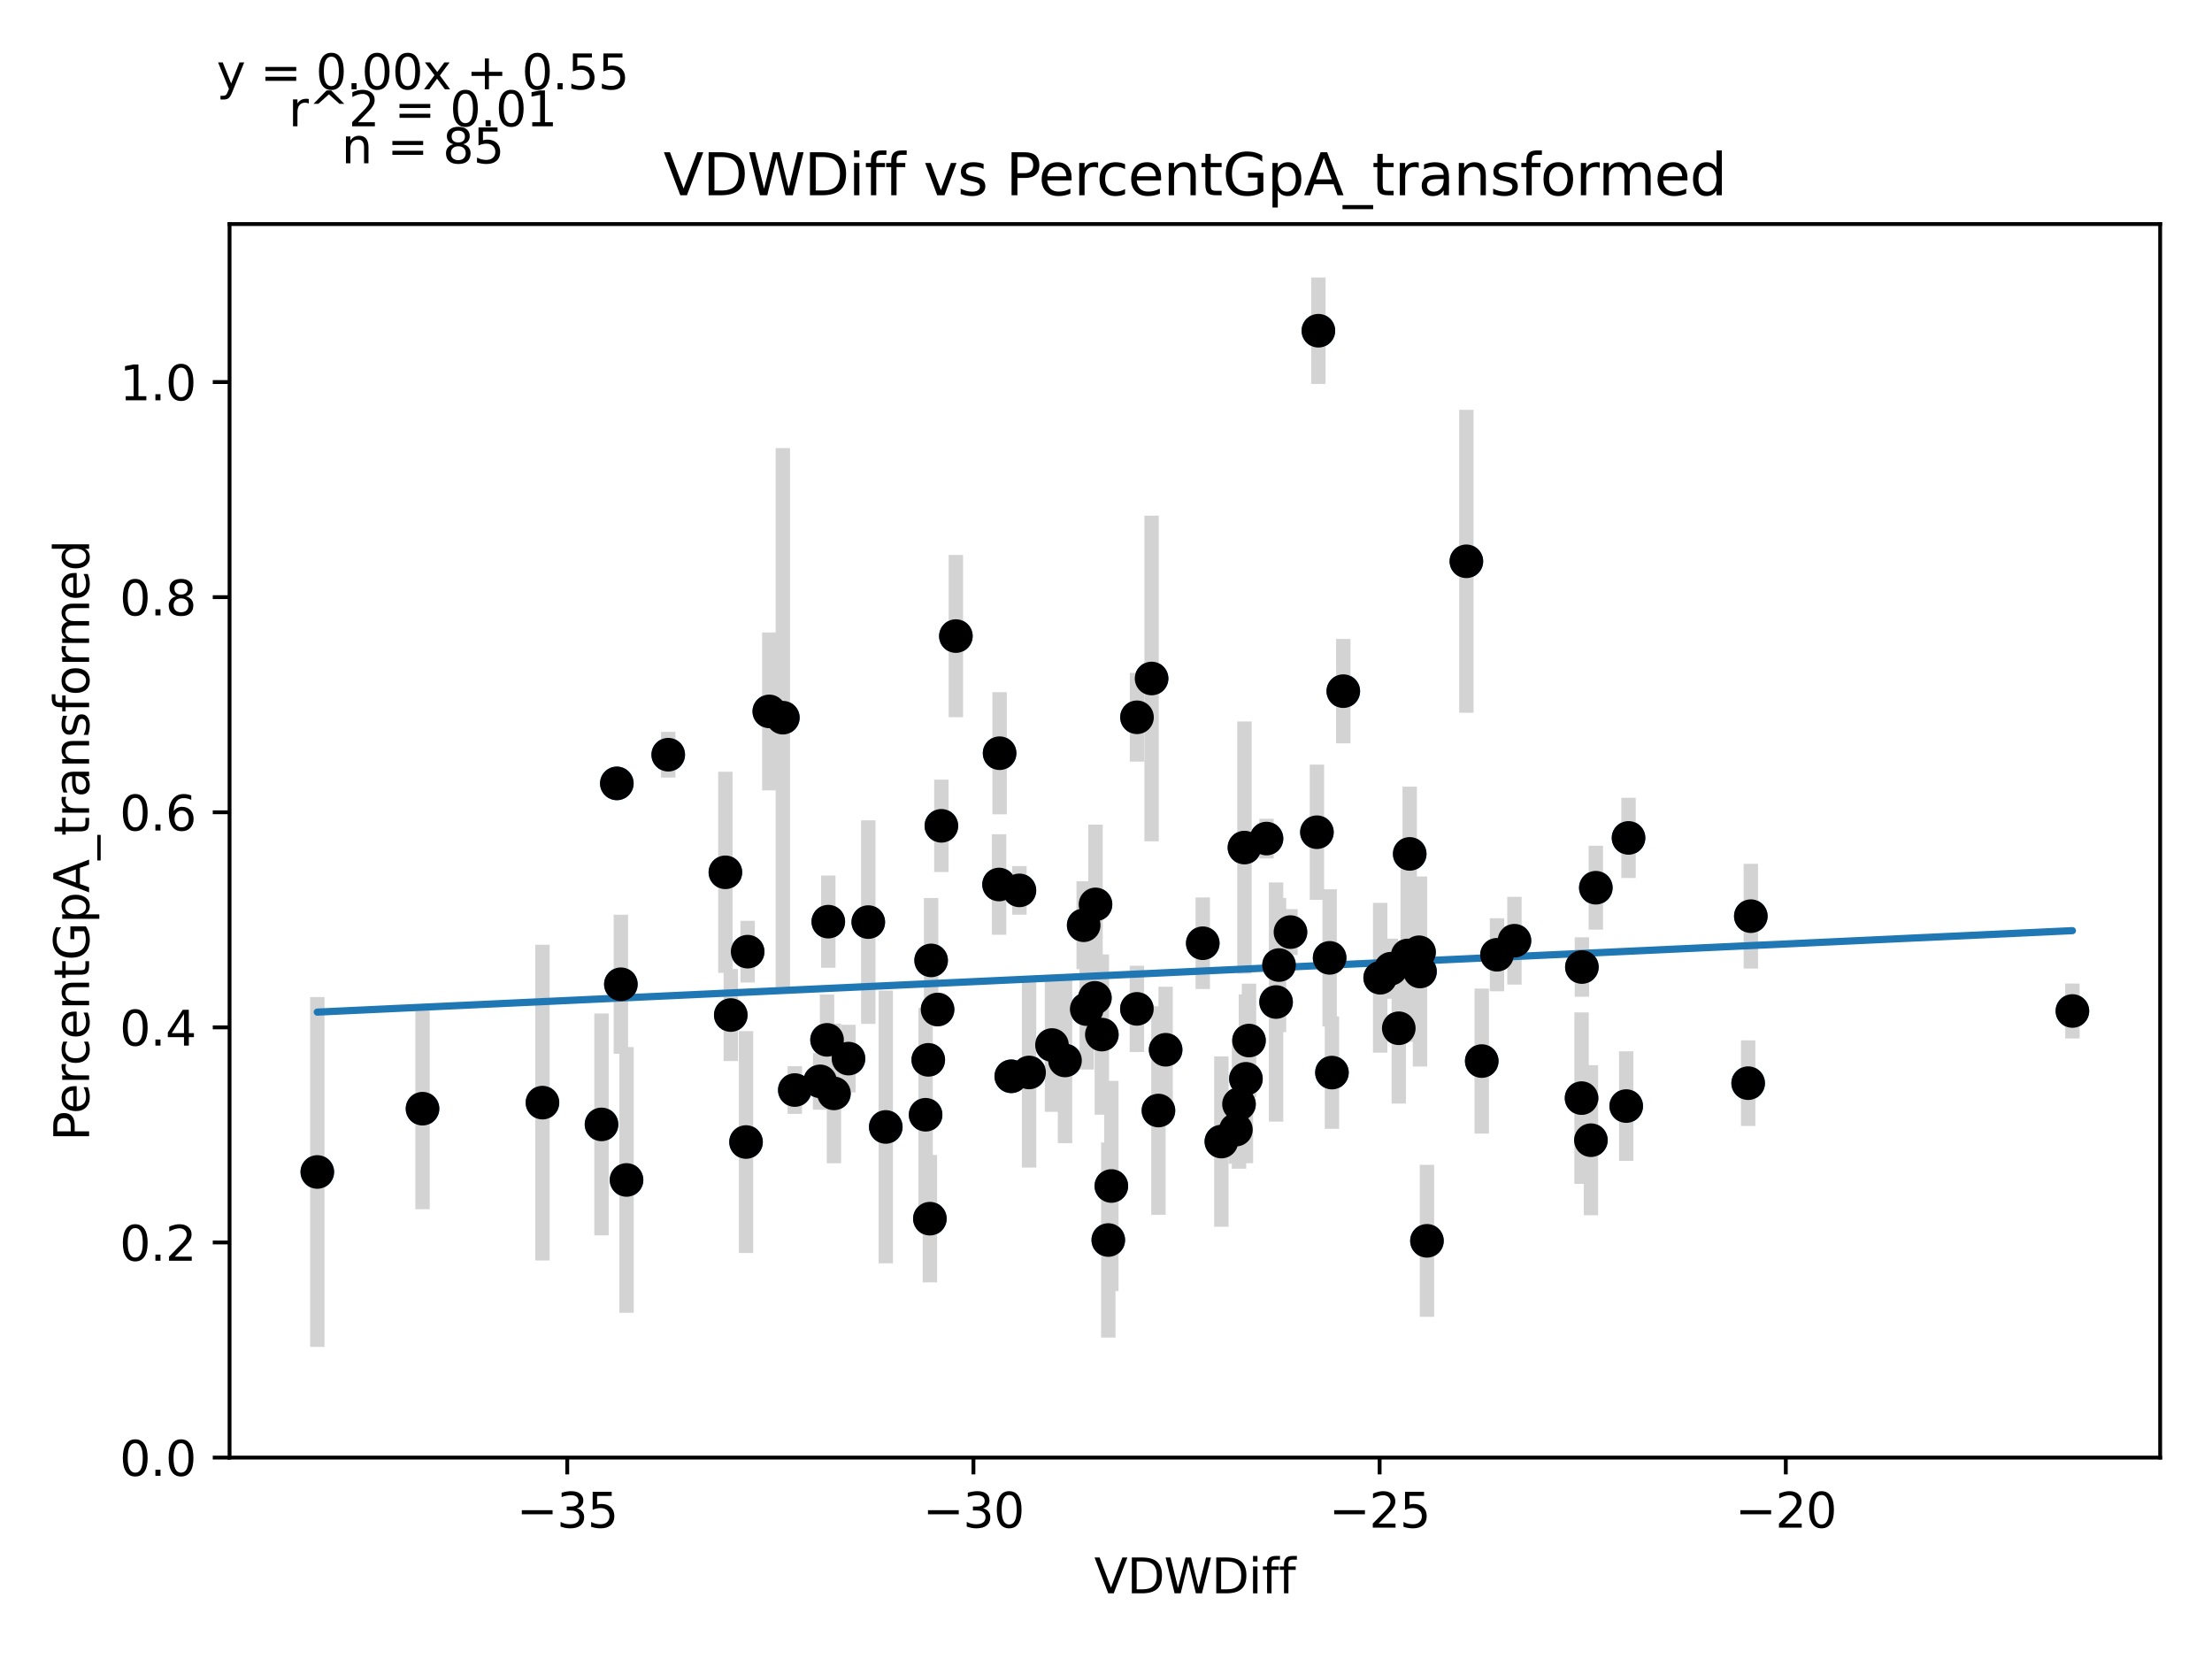 <?xml version="1.0" encoding="utf-8" standalone="no"?>
<!DOCTYPE svg PUBLIC "-//W3C//DTD SVG 1.1//EN"
  "http://www.w3.org/Graphics/SVG/1.1/DTD/svg11.dtd">
<svg xmlns:xlink="http://www.w3.org/1999/xlink" width="460.8pt" height="345.6pt" viewBox="0 0 460.8 345.6" xmlns="http://www.w3.org/2000/svg" version="1.1">
 <defs>
  <style type="text/css">*{stroke-linejoin: round; stroke-linecap: butt}</style>
 </defs>
 <g id="figure_1">
  <g id="patch_1">
   <path d="M 0 345.6 
L 460.8 345.6 
L 460.8 0 
L 0 0 
z
" style="fill: #ffffff"/>
  </g>
  <g id="axes_1">
   <g id="patch_2">
    <path d="M 47.821 303.64 
L 450 303.64 
L 450 46.676 
L 47.821 46.676 
z
" style="fill: #ffffff"/>
   </g>
   <g id="PathCollection_1">
    <defs>
     <path id="m0cedda4dc1" d="M 0 3 
C 0.796 3 1.559 2.684 2.121 2.121 
C 2.684 1.559 3 0.796 3 0 
C 3 -0.796 2.684 -1.559 2.121 -2.121 
C 1.559 -2.684 0.796 -3 0 -3 
C -0.796 -3 -1.559 -2.684 -2.121 -2.121 
C -2.684 -1.559 -3 -0.796 -3 0 
C -3 0.796 -2.684 1.559 -2.121 2.121 
C -1.559 2.684 -0.796 3 0 3 
z
" style="stroke: #1f77b4"/>
    </defs>
    <g clip-path="url(#pc6d781ac4f)">
     <use xlink:href="#m0cedda4dc1" x="152.235" y="211.452" style="fill: #1f77b4; stroke: #1f77b4"/>
     <use xlink:href="#m0cedda4dc1" x="155.412" y="237.904" style="fill: #1f77b4; stroke: #1f77b4"/>
     <use xlink:href="#m0cedda4dc1" x="129.34" y="205.041" style="fill: #1f77b4; stroke: #1f77b4"/>
     <use xlink:href="#m0cedda4dc1" x="259.24" y="176.565" style="fill: #1f77b4; stroke: #1f77b4"/>
     <use xlink:href="#m0cedda4dc1" x="180.879" y="192.089" style="fill: #1f77b4; stroke: #1f77b4"/>
     <use xlink:href="#m0cedda4dc1" x="130.518" y="245.807" style="fill: #1f77b4; stroke: #1f77b4"/>
     <use xlink:href="#m0cedda4dc1" x="265.831" y="208.74" style="fill: #1f77b4; stroke: #1f77b4"/>
     <use xlink:href="#m0cedda4dc1" x="172.55" y="191.998" style="fill: #1f77b4; stroke: #1f77b4"/>
     <use xlink:href="#m0cedda4dc1" x="214.377" y="223.415" style="fill: #1f77b4; stroke: #1f77b4"/>
     <use xlink:href="#m0cedda4dc1" x="163.081" y="149.506" style="fill: #1f77b4; stroke: #1f77b4"/>
     <use xlink:href="#m0cedda4dc1" x="339.253" y="174.552" style="fill: #1f77b4; stroke: #1f77b4"/>
     <use xlink:href="#m0cedda4dc1" x="225.751" y="192.745" style="fill: #1f77b4; stroke: #1f77b4"/>
     <use xlink:href="#m0cedda4dc1" x="173.726" y="227.776" style="fill: #1f77b4; stroke: #1f77b4"/>
     <use xlink:href="#m0cedda4dc1" x="125.304" y="234.233" style="fill: #1f77b4; stroke: #1f77b4"/>
     <use xlink:href="#m0cedda4dc1" x="192.82" y="232.223" style="fill: #1f77b4; stroke: #1f77b4"/>
     <use xlink:href="#m0cedda4dc1" x="184.524" y="234.763" style="fill: #1f77b4; stroke: #1f77b4"/>
     <use xlink:href="#m0cedda4dc1" x="293.668" y="177.883" style="fill: #1f77b4; stroke: #1f77b4"/>
     <use xlink:href="#m0cedda4dc1" x="113.006" y="229.698" style="fill: #1f77b4; stroke: #1f77b4"/>
     <use xlink:href="#m0cedda4dc1" x="151.11" y="181.718" style="fill: #1f77b4; stroke: #1f77b4"/>
     <use xlink:href="#m0cedda4dc1" x="196.105" y="172.034" style="fill: #1f77b4; stroke: #1f77b4"/>
     <use xlink:href="#m0cedda4dc1" x="172.291" y="216.622" style="fill: #1f77b4; stroke: #1f77b4"/>
     <use xlink:href="#m0cedda4dc1" x="293.243" y="199.039" style="fill: #1f77b4; stroke: #1f77b4"/>
     <use xlink:href="#m0cedda4dc1" x="139.205" y="157.219" style="fill: #1f77b4; stroke: #1f77b4"/>
     <use xlink:href="#m0cedda4dc1" x="128.497" y="163.195" style="fill: #1f77b4; stroke: #1f77b4"/>
     <use xlink:href="#m0cedda4dc1" x="193.971" y="200.069" style="fill: #1f77b4; stroke: #1f77b4"/>
     <use xlink:href="#m0cedda4dc1" x="295.814" y="202.384" style="fill: #1f77b4; stroke: #1f77b4"/>
     <use xlink:href="#m0cedda4dc1" x="210.667" y="224.212" style="fill: #1f77b4; stroke: #1f77b4"/>
     <use xlink:href="#m0cedda4dc1" x="263.836" y="174.689" style="fill: #1f77b4; stroke: #1f77b4"/>
     <use xlink:href="#m0cedda4dc1" x="331.415" y="237.523" style="fill: #1f77b4; stroke: #1f77b4"/>
     <use xlink:href="#m0cedda4dc1" x="226.385" y="210.223" style="fill: #1f77b4; stroke: #1f77b4"/>
     <use xlink:href="#m0cedda4dc1" x="295.612" y="198.374" style="fill: #1f77b4; stroke: #1f77b4"/>
     <use xlink:href="#m0cedda4dc1" x="364.728" y="190.854" style="fill: #1f77b4; stroke: #1f77b4"/>
     <use xlink:href="#m0cedda4dc1" x="66.102" y="244.144" style="fill: #1f77b4; stroke: #1f77b4"/>
     <use xlink:href="#m0cedda4dc1" x="193.375" y="220.785" style="fill: #1f77b4; stroke: #1f77b4"/>
     <use xlink:href="#m0cedda4dc1" x="230.877" y="258.32" style="fill: #1f77b4; stroke: #1f77b4"/>
     <use xlink:href="#m0cedda4dc1" x="228.084" y="207.867" style="fill: #1f77b4; stroke: #1f77b4"/>
     <use xlink:href="#m0cedda4dc1" x="231.515" y="247.064" style="fill: #1f77b4; stroke: #1f77b4"/>
     <use xlink:href="#m0cedda4dc1" x="160.258" y="148.199" style="fill: #1f77b4; stroke: #1f77b4"/>
     <use xlink:href="#m0cedda4dc1" x="170.846" y="225.265" style="fill: #1f77b4; stroke: #1f77b4"/>
     <use xlink:href="#m0cedda4dc1" x="291.39" y="214.205" style="fill: #1f77b4; stroke: #1f77b4"/>
     <use xlink:href="#m0cedda4dc1" x="279.833" y="143.98" style="fill: #1f77b4; stroke: #1f77b4"/>
     <use xlink:href="#m0cedda4dc1" x="228.216" y="188.401" style="fill: #1f77b4; stroke: #1f77b4"/>
     <use xlink:href="#m0cedda4dc1" x="193.71" y="253.872" style="fill: #1f77b4; stroke: #1f77b4"/>
     <use xlink:href="#m0cedda4dc1" x="364.174" y="225.644" style="fill: #1f77b4; stroke: #1f77b4"/>
     <use xlink:href="#m0cedda4dc1" x="199.126" y="132.508" style="fill: #1f77b4; stroke: #1f77b4"/>
     <use xlink:href="#m0cedda4dc1" x="219.147" y="217.697" style="fill: #1f77b4; stroke: #1f77b4"/>
     <use xlink:href="#m0cedda4dc1" x="236.856" y="149.424" style="fill: #1f77b4; stroke: #1f77b4"/>
     <use xlink:href="#m0cedda4dc1" x="208.12" y="184.26" style="fill: #1f77b4; stroke: #1f77b4"/>
     <use xlink:href="#m0cedda4dc1" x="195.313" y="210.299" style="fill: #1f77b4; stroke: #1f77b4"/>
     <use xlink:href="#m0cedda4dc1" x="208.235" y="156.907" style="fill: #1f77b4; stroke: #1f77b4"/>
     <use xlink:href="#m0cedda4dc1" x="221.862" y="220.911" style="fill: #1f77b4; stroke: #1f77b4"/>
     <use xlink:href="#m0cedda4dc1" x="329.468" y="228.758" style="fill: #1f77b4; stroke: #1f77b4"/>
     <use xlink:href="#m0cedda4dc1" x="338.769" y="230.416" style="fill: #1f77b4; stroke: #1f77b4"/>
     <use xlink:href="#m0cedda4dc1" x="268.828" y="194.174" style="fill: #1f77b4; stroke: #1f77b4"/>
     <use xlink:href="#m0cedda4dc1" x="266.444" y="201.038" style="fill: #1f77b4; stroke: #1f77b4"/>
     <use xlink:href="#m0cedda4dc1" x="311.852" y="198.895" style="fill: #1f77b4; stroke: #1f77b4"/>
     <use xlink:href="#m0cedda4dc1" x="254.432" y="237.81" style="fill: #1f77b4; stroke: #1f77b4"/>
     <use xlink:href="#m0cedda4dc1" x="250.558" y="196.492" style="fill: #1f77b4; stroke: #1f77b4"/>
     <use xlink:href="#m0cedda4dc1" x="241.325" y="231.344" style="fill: #1f77b4; stroke: #1f77b4"/>
     <use xlink:href="#m0cedda4dc1" x="329.536" y="201.452" style="fill: #1f77b4; stroke: #1f77b4"/>
     <use xlink:href="#m0cedda4dc1" x="176.753" y="220.527" style="fill: #1f77b4; stroke: #1f77b4"/>
     <use xlink:href="#m0cedda4dc1" x="155.75" y="198.248" style="fill: #1f77b4; stroke: #1f77b4"/>
     <use xlink:href="#m0cedda4dc1" x="212.364" y="185.482" style="fill: #1f77b4; stroke: #1f77b4"/>
     <use xlink:href="#m0cedda4dc1" x="297.261" y="258.487" style="fill: #1f77b4; stroke: #1f77b4"/>
     <use xlink:href="#m0cedda4dc1" x="289.737" y="201.8" style="fill: #1f77b4; stroke: #1f77b4"/>
     <use xlink:href="#m0cedda4dc1" x="276.988" y="199.541" style="fill: #1f77b4; stroke: #1f77b4"/>
     <use xlink:href="#m0cedda4dc1" x="242.823" y="218.683" style="fill: #1f77b4; stroke: #1f77b4"/>
     <use xlink:href="#m0cedda4dc1" x="277.467" y="223.44" style="fill: #1f77b4; stroke: #1f77b4"/>
     <use xlink:href="#m0cedda4dc1" x="332.44" y="184.929" style="fill: #1f77b4; stroke: #1f77b4"/>
     <use xlink:href="#m0cedda4dc1" x="287.516" y="203.687" style="fill: #1f77b4; stroke: #1f77b4"/>
     <use xlink:href="#m0cedda4dc1" x="236.834" y="210.166" style="fill: #1f77b4; stroke: #1f77b4"/>
     <use xlink:href="#m0cedda4dc1" x="257.461" y="235.326" style="fill: #1f77b4; stroke: #1f77b4"/>
     <use xlink:href="#m0cedda4dc1" x="88.019" y="230.961" style="fill: #1f77b4; stroke: #1f77b4"/>
     <use xlink:href="#m0cedda4dc1" x="260.189" y="216.767" style="fill: #1f77b4; stroke: #1f77b4"/>
     <use xlink:href="#m0cedda4dc1" x="258.106" y="230.012" style="fill: #1f77b4; stroke: #1f77b4"/>
     <use xlink:href="#m0cedda4dc1" x="229.533" y="215.525" style="fill: #1f77b4; stroke: #1f77b4"/>
     <use xlink:href="#m0cedda4dc1" x="165.574" y="227.076" style="fill: #1f77b4; stroke: #1f77b4"/>
     <use xlink:href="#m0cedda4dc1" x="259.549" y="224.734" style="fill: #1f77b4; stroke: #1f77b4"/>
     <use xlink:href="#m0cedda4dc1" x="305.473" y="116.93" style="fill: #1f77b4; stroke: #1f77b4"/>
     <use xlink:href="#m0cedda4dc1" x="315.487" y="195.971" style="fill: #1f77b4; stroke: #1f77b4"/>
     <use xlink:href="#m0cedda4dc1" x="274.338" y="173.367" style="fill: #1f77b4; stroke: #1f77b4"/>
     <use xlink:href="#m0cedda4dc1" x="239.898" y="141.342" style="fill: #1f77b4; stroke: #1f77b4"/>
     <use xlink:href="#m0cedda4dc1" x="431.719" y="210.609" style="fill: #1f77b4; stroke: #1f77b4"/>
     <use xlink:href="#m0cedda4dc1" x="308.675" y="221.042" style="fill: #1f77b4; stroke: #1f77b4"/>
     <use xlink:href="#m0cedda4dc1" x="274.645" y="68.897" style="fill: #1f77b4; stroke: #1f77b4"/>
    </g>
   </g>
   <g id="matplotlib.axis_1">
    <g id="xtick_1">
     <g id="line2d_1">
      <defs>
       <path id="m1de76baf27" d="M 0 0 
L 0 3.5 
" style="stroke: #000000; stroke-width: 0.8"/>
      </defs>
      <g>
       <use xlink:href="#m1de76baf27" x="118.169" y="303.64" style="stroke: #000000; stroke-width: 0.8"/>
      </g>
     </g>
     <g id="text_1">
      <!-- −35 -->
      <g transform="translate(107.617 318.238)scale(0.1 -0.1)">
       <defs>
        <path id="DejaVuSans-2212" d="M 678 2272 
L 4684 2272 
L 4684 1741 
L 678 1741 
L 678 2272 
z
" transform="scale(0.016)"/>
        <path id="DejaVuSans-33" d="M 2597 2516 
Q 3050 2419 3304 2112 
Q 3559 1806 3559 1356 
Q 3559 666 3084 287 
Q 2609 -91 1734 -91 
Q 1441 -91 1130 -33 
Q 819 25 488 141 
L 488 750 
Q 750 597 1062 519 
Q 1375 441 1716 441 
Q 2309 441 2620 675 
Q 2931 909 2931 1356 
Q 2931 1769 2642 2001 
Q 2353 2234 1838 2234 
L 1294 2234 
L 1294 2753 
L 1863 2753 
Q 2328 2753 2575 2939 
Q 2822 3125 2822 3475 
Q 2822 3834 2567 4026 
Q 2313 4219 1838 4219 
Q 1578 4219 1281 4162 
Q 984 4106 628 3988 
L 628 4550 
Q 988 4650 1302 4700 
Q 1616 4750 1894 4750 
Q 2613 4750 3031 4423 
Q 3450 4097 3450 3541 
Q 3450 3153 3228 2886 
Q 3006 2619 2597 2516 
z
" transform="scale(0.016)"/>
        <path id="DejaVuSans-35" d="M 691 4666 
L 3169 4666 
L 3169 4134 
L 1269 4134 
L 1269 2991 
Q 1406 3038 1543 3061 
Q 1681 3084 1819 3084 
Q 2600 3084 3056 2656 
Q 3513 2228 3513 1497 
Q 3513 744 3044 326 
Q 2575 -91 1722 -91 
Q 1428 -91 1123 -41 
Q 819 9 494 109 
L 494 744 
Q 775 591 1075 516 
Q 1375 441 1709 441 
Q 2250 441 2565 725 
Q 2881 1009 2881 1497 
Q 2881 1984 2565 2268 
Q 2250 2553 1709 2553 
Q 1456 2553 1204 2497 
Q 953 2441 691 2322 
L 691 4666 
z
" transform="scale(0.016)"/>
       </defs>
       <use xlink:href="#DejaVuSans-2212"/>
       <use xlink:href="#DejaVuSans-33" x="83.789"/>
       <use xlink:href="#DejaVuSans-35" x="147.412"/>
      </g>
     </g>
    </g>
    <g id="xtick_2">
     <g id="line2d_2">
      <g>
       <use xlink:href="#m1de76baf27" x="202.784" y="303.64" style="stroke: #000000; stroke-width: 0.8"/>
      </g>
     </g>
     <g id="text_2">
      <!-- −30 -->
      <g transform="translate(192.232 318.238)scale(0.1 -0.1)">
       <defs>
        <path id="DejaVuSans-30" d="M 2034 4250 
Q 1547 4250 1301 3770 
Q 1056 3291 1056 2328 
Q 1056 1369 1301 889 
Q 1547 409 2034 409 
Q 2525 409 2770 889 
Q 3016 1369 3016 2328 
Q 3016 3291 2770 3770 
Q 2525 4250 2034 4250 
z
M 2034 4750 
Q 2819 4750 3233 4129 
Q 3647 3509 3647 2328 
Q 3647 1150 3233 529 
Q 2819 -91 2034 -91 
Q 1250 -91 836 529 
Q 422 1150 422 2328 
Q 422 3509 836 4129 
Q 1250 4750 2034 4750 
z
" transform="scale(0.016)"/>
       </defs>
       <use xlink:href="#DejaVuSans-2212"/>
       <use xlink:href="#DejaVuSans-33" x="83.789"/>
       <use xlink:href="#DejaVuSans-30" x="147.412"/>
      </g>
     </g>
    </g>
    <g id="xtick_3">
     <g id="line2d_3">
      <g>
       <use xlink:href="#m1de76baf27" x="287.4" y="303.64" style="stroke: #000000; stroke-width: 0.8"/>
      </g>
     </g>
     <g id="text_3">
      <!-- −25 -->
      <g transform="translate(276.847 318.238)scale(0.1 -0.1)">
       <defs>
        <path id="DejaVuSans-32" d="M 1228 531 
L 3431 531 
L 3431 0 
L 469 0 
L 469 531 
Q 828 903 1448 1529 
Q 2069 2156 2228 2338 
Q 2531 2678 2651 2914 
Q 2772 3150 2772 3378 
Q 2772 3750 2511 3984 
Q 2250 4219 1831 4219 
Q 1534 4219 1204 4116 
Q 875 4013 500 3803 
L 500 4441 
Q 881 4594 1212 4672 
Q 1544 4750 1819 4750 
Q 2544 4750 2975 4387 
Q 3406 4025 3406 3419 
Q 3406 3131 3298 2873 
Q 3191 2616 2906 2266 
Q 2828 2175 2409 1742 
Q 1991 1309 1228 531 
z
" transform="scale(0.016)"/>
       </defs>
       <use xlink:href="#DejaVuSans-2212"/>
       <use xlink:href="#DejaVuSans-32" x="83.789"/>
       <use xlink:href="#DejaVuSans-35" x="147.412"/>
      </g>
     </g>
    </g>
    <g id="xtick_4">
     <g id="line2d_4">
      <g>
       <use xlink:href="#m1de76baf27" x="372.015" y="303.64" style="stroke: #000000; stroke-width: 0.8"/>
      </g>
     </g>
     <g id="text_4">
      <!-- −20 -->
      <g transform="translate(361.462 318.238)scale(0.1 -0.1)">
       <use xlink:href="#DejaVuSans-2212"/>
       <use xlink:href="#DejaVuSans-32" x="83.789"/>
       <use xlink:href="#DejaVuSans-30" x="147.412"/>
      </g>
     </g>
    </g>
    <g id="text_5">
     <!-- VDWDiff -->
     <g transform="translate(227.937 331.917)scale(0.1 -0.1)">
      <defs>
       <path id="DejaVuSans-56" d="M 1831 0 
L 50 4666 
L 709 4666 
L 2188 738 
L 3669 4666 
L 4325 4666 
L 2547 0 
L 1831 0 
z
" transform="scale(0.016)"/>
       <path id="DejaVuSans-44" d="M 1259 4147 
L 1259 519 
L 2022 519 
Q 2988 519 3436 956 
Q 3884 1394 3884 2338 
Q 3884 3275 3436 3711 
Q 2988 4147 2022 4147 
L 1259 4147 
z
M 628 4666 
L 1925 4666 
Q 3281 4666 3915 4102 
Q 4550 3538 4550 2338 
Q 4550 1131 3912 565 
Q 3275 0 1925 0 
L 628 0 
L 628 4666 
z
" transform="scale(0.016)"/>
       <path id="DejaVuSans-57" d="M 213 4666 
L 850 4666 
L 1831 722 
L 2809 4666 
L 3519 4666 
L 4500 722 
L 5478 4666 
L 6119 4666 
L 4947 0 
L 4153 0 
L 3169 4050 
L 2175 0 
L 1381 0 
L 213 4666 
z
" transform="scale(0.016)"/>
       <path id="DejaVuSans-69" d="M 603 3500 
L 1178 3500 
L 1178 0 
L 603 0 
L 603 3500 
z
M 603 4863 
L 1178 4863 
L 1178 4134 
L 603 4134 
L 603 4863 
z
" transform="scale(0.016)"/>
       <path id="DejaVuSans-66" d="M 2375 4863 
L 2375 4384 
L 1825 4384 
Q 1516 4384 1395 4259 
Q 1275 4134 1275 3809 
L 1275 3500 
L 2222 3500 
L 2222 3053 
L 1275 3053 
L 1275 0 
L 697 0 
L 697 3053 
L 147 3053 
L 147 3500 
L 697 3500 
L 697 3744 
Q 697 4328 969 4595 
Q 1241 4863 1831 4863 
L 2375 4863 
z
" transform="scale(0.016)"/>
      </defs>
      <use xlink:href="#DejaVuSans-56"/>
      <use xlink:href="#DejaVuSans-44" x="68.408"/>
      <use xlink:href="#DejaVuSans-57" x="145.41"/>
      <use xlink:href="#DejaVuSans-44" x="244.287"/>
      <use xlink:href="#DejaVuSans-69" x="321.289"/>
      <use xlink:href="#DejaVuSans-66" x="349.072"/>
      <use xlink:href="#DejaVuSans-66" x="384.277"/>
     </g>
    </g>
   </g>
   <g id="matplotlib.axis_2">
    <g id="ytick_1">
     <g id="line2d_5">
      <defs>
       <path id="m0c0bb62dc2" d="M 0 0 
L -3.5 0 
" style="stroke: #000000; stroke-width: 0.8"/>
      </defs>
      <g>
       <use xlink:href="#m0c0bb62dc2" x="47.821" y="303.64" style="stroke: #000000; stroke-width: 0.8"/>
      </g>
     </g>
     <g id="text_6">
      <!-- 0.0 -->
      <g transform="translate(24.918 307.439)scale(0.1 -0.1)">
       <defs>
        <path id="DejaVuSans-2e" d="M 684 794 
L 1344 794 
L 1344 0 
L 684 0 
L 684 794 
z
" transform="scale(0.016)"/>
       </defs>
       <use xlink:href="#DejaVuSans-30"/>
       <use xlink:href="#DejaVuSans-2e" x="63.623"/>
       <use xlink:href="#DejaVuSans-30" x="95.41"/>
      </g>
     </g>
    </g>
    <g id="ytick_2">
     <g id="line2d_6">
      <g>
       <use xlink:href="#m0c0bb62dc2" x="47.821" y="258.83" style="stroke: #000000; stroke-width: 0.8"/>
      </g>
     </g>
     <g id="text_7">
      <!-- 0.2 -->
      <g transform="translate(24.918 262.629)scale(0.1 -0.1)">
       <use xlink:href="#DejaVuSans-30"/>
       <use xlink:href="#DejaVuSans-2e" x="63.623"/>
       <use xlink:href="#DejaVuSans-32" x="95.41"/>
      </g>
     </g>
    </g>
    <g id="ytick_3">
     <g id="line2d_7">
      <g>
       <use xlink:href="#m0c0bb62dc2" x="47.821" y="214.02" style="stroke: #000000; stroke-width: 0.8"/>
      </g>
     </g>
     <g id="text_8">
      <!-- 0.4 -->
      <g transform="translate(24.918 217.819)scale(0.1 -0.1)">
       <defs>
        <path id="DejaVuSans-34" d="M 2419 4116 
L 825 1625 
L 2419 1625 
L 2419 4116 
z
M 2253 4666 
L 3047 4666 
L 3047 1625 
L 3713 1625 
L 3713 1100 
L 3047 1100 
L 3047 0 
L 2419 0 
L 2419 1100 
L 313 1100 
L 313 1709 
L 2253 4666 
z
" transform="scale(0.016)"/>
       </defs>
       <use xlink:href="#DejaVuSans-30"/>
       <use xlink:href="#DejaVuSans-2e" x="63.623"/>
       <use xlink:href="#DejaVuSans-34" x="95.41"/>
      </g>
     </g>
    </g>
    <g id="ytick_4">
     <g id="line2d_8">
      <g>
       <use xlink:href="#m0c0bb62dc2" x="47.821" y="169.21" style="stroke: #000000; stroke-width: 0.8"/>
      </g>
     </g>
     <g id="text_9">
      <!-- 0.6 -->
      <g transform="translate(24.918 173.009)scale(0.1 -0.1)">
       <defs>
        <path id="DejaVuSans-36" d="M 2113 2584 
Q 1688 2584 1439 2293 
Q 1191 2003 1191 1497 
Q 1191 994 1439 701 
Q 1688 409 2113 409 
Q 2538 409 2786 701 
Q 3034 994 3034 1497 
Q 3034 2003 2786 2293 
Q 2538 2584 2113 2584 
z
M 3366 4563 
L 3366 3988 
Q 3128 4100 2886 4159 
Q 2644 4219 2406 4219 
Q 1781 4219 1451 3797 
Q 1122 3375 1075 2522 
Q 1259 2794 1537 2939 
Q 1816 3084 2150 3084 
Q 2853 3084 3261 2657 
Q 3669 2231 3669 1497 
Q 3669 778 3244 343 
Q 2819 -91 2113 -91 
Q 1303 -91 875 529 
Q 447 1150 447 2328 
Q 447 3434 972 4092 
Q 1497 4750 2381 4750 
Q 2619 4750 2861 4703 
Q 3103 4656 3366 4563 
z
" transform="scale(0.016)"/>
       </defs>
       <use xlink:href="#DejaVuSans-30"/>
       <use xlink:href="#DejaVuSans-2e" x="63.623"/>
       <use xlink:href="#DejaVuSans-36" x="95.41"/>
      </g>
     </g>
    </g>
    <g id="ytick_5">
     <g id="line2d_9">
      <g>
       <use xlink:href="#m0c0bb62dc2" x="47.821" y="124.4" style="stroke: #000000; stroke-width: 0.8"/>
      </g>
     </g>
     <g id="text_10">
      <!-- 0.8 -->
      <g transform="translate(24.918 128.199)scale(0.1 -0.1)">
       <defs>
        <path id="DejaVuSans-38" d="M 2034 2216 
Q 1584 2216 1326 1975 
Q 1069 1734 1069 1313 
Q 1069 891 1326 650 
Q 1584 409 2034 409 
Q 2484 409 2743 651 
Q 3003 894 3003 1313 
Q 3003 1734 2745 1975 
Q 2488 2216 2034 2216 
z
M 1403 2484 
Q 997 2584 770 2862 
Q 544 3141 544 3541 
Q 544 4100 942 4425 
Q 1341 4750 2034 4750 
Q 2731 4750 3128 4425 
Q 3525 4100 3525 3541 
Q 3525 3141 3298 2862 
Q 3072 2584 2669 2484 
Q 3125 2378 3379 2068 
Q 3634 1759 3634 1313 
Q 3634 634 3220 271 
Q 2806 -91 2034 -91 
Q 1263 -91 848 271 
Q 434 634 434 1313 
Q 434 1759 690 2068 
Q 947 2378 1403 2484 
z
M 1172 3481 
Q 1172 3119 1398 2916 
Q 1625 2713 2034 2713 
Q 2441 2713 2670 2916 
Q 2900 3119 2900 3481 
Q 2900 3844 2670 4047 
Q 2441 4250 2034 4250 
Q 1625 4250 1398 4047 
Q 1172 3844 1172 3481 
z
" transform="scale(0.016)"/>
       </defs>
       <use xlink:href="#DejaVuSans-30"/>
       <use xlink:href="#DejaVuSans-2e" x="63.623"/>
       <use xlink:href="#DejaVuSans-38" x="95.41"/>
      </g>
     </g>
    </g>
    <g id="ytick_6">
     <g id="line2d_10">
      <g>
       <use xlink:href="#m0c0bb62dc2" x="47.821" y="79.59" style="stroke: #000000; stroke-width: 0.8"/>
      </g>
     </g>
     <g id="text_11">
      <!-- 1.0 -->
      <g transform="translate(24.918 83.389)scale(0.1 -0.1)">
       <defs>
        <path id="DejaVuSans-31" d="M 794 531 
L 1825 531 
L 1825 4091 
L 703 3866 
L 703 4441 
L 1819 4666 
L 2450 4666 
L 2450 531 
L 3481 531 
L 3481 0 
L 794 0 
L 794 531 
z
" transform="scale(0.016)"/>
       </defs>
       <use xlink:href="#DejaVuSans-31"/>
       <use xlink:href="#DejaVuSans-2e" x="63.623"/>
       <use xlink:href="#DejaVuSans-30" x="95.41"/>
      </g>
     </g>
    </g>
    <g id="text_12">
     <!-- PercentGpA_transformed -->
     <g transform="translate(18.56 237.696)rotate(-90)scale(0.1 -0.1)">
      <defs>
       <path id="DejaVuSans-50" d="M 1259 4147 
L 1259 2394 
L 2053 2394 
Q 2494 2394 2734 2622 
Q 2975 2850 2975 3272 
Q 2975 3691 2734 3919 
Q 2494 4147 2053 4147 
L 1259 4147 
z
M 628 4666 
L 2053 4666 
Q 2838 4666 3239 4311 
Q 3641 3956 3641 3272 
Q 3641 2581 3239 2228 
Q 2838 1875 2053 1875 
L 1259 1875 
L 1259 0 
L 628 0 
L 628 4666 
z
" transform="scale(0.016)"/>
       <path id="DejaVuSans-65" d="M 3597 1894 
L 3597 1613 
L 953 1613 
Q 991 1019 1311 708 
Q 1631 397 2203 397 
Q 2534 397 2845 478 
Q 3156 559 3463 722 
L 3463 178 
Q 3153 47 2828 -22 
Q 2503 -91 2169 -91 
Q 1331 -91 842 396 
Q 353 884 353 1716 
Q 353 2575 817 3079 
Q 1281 3584 2069 3584 
Q 2775 3584 3186 3129 
Q 3597 2675 3597 1894 
z
M 3022 2063 
Q 3016 2534 2758 2815 
Q 2500 3097 2075 3097 
Q 1594 3097 1305 2825 
Q 1016 2553 972 2059 
L 3022 2063 
z
" transform="scale(0.016)"/>
       <path id="DejaVuSans-72" d="M 2631 2963 
Q 2534 3019 2420 3045 
Q 2306 3072 2169 3072 
Q 1681 3072 1420 2755 
Q 1159 2438 1159 1844 
L 1159 0 
L 581 0 
L 581 3500 
L 1159 3500 
L 1159 2956 
Q 1341 3275 1631 3429 
Q 1922 3584 2338 3584 
Q 2397 3584 2469 3576 
Q 2541 3569 2628 3553 
L 2631 2963 
z
" transform="scale(0.016)"/>
       <path id="DejaVuSans-63" d="M 3122 3366 
L 3122 2828 
Q 2878 2963 2633 3030 
Q 2388 3097 2138 3097 
Q 1578 3097 1268 2742 
Q 959 2388 959 1747 
Q 959 1106 1268 751 
Q 1578 397 2138 397 
Q 2388 397 2633 464 
Q 2878 531 3122 666 
L 3122 134 
Q 2881 22 2623 -34 
Q 2366 -91 2075 -91 
Q 1284 -91 818 406 
Q 353 903 353 1747 
Q 353 2603 823 3093 
Q 1294 3584 2113 3584 
Q 2378 3584 2631 3529 
Q 2884 3475 3122 3366 
z
" transform="scale(0.016)"/>
       <path id="DejaVuSans-6e" d="M 3513 2113 
L 3513 0 
L 2938 0 
L 2938 2094 
Q 2938 2591 2744 2837 
Q 2550 3084 2163 3084 
Q 1697 3084 1428 2787 
Q 1159 2491 1159 1978 
L 1159 0 
L 581 0 
L 581 3500 
L 1159 3500 
L 1159 2956 
Q 1366 3272 1645 3428 
Q 1925 3584 2291 3584 
Q 2894 3584 3203 3211 
Q 3513 2838 3513 2113 
z
" transform="scale(0.016)"/>
       <path id="DejaVuSans-74" d="M 1172 4494 
L 1172 3500 
L 2356 3500 
L 2356 3053 
L 1172 3053 
L 1172 1153 
Q 1172 725 1289 603 
Q 1406 481 1766 481 
L 2356 481 
L 2356 0 
L 1766 0 
Q 1100 0 847 248 
Q 594 497 594 1153 
L 594 3053 
L 172 3053 
L 172 3500 
L 594 3500 
L 594 4494 
L 1172 4494 
z
" transform="scale(0.016)"/>
       <path id="DejaVuSans-47" d="M 3809 666 
L 3809 1919 
L 2778 1919 
L 2778 2438 
L 4434 2438 
L 4434 434 
Q 4069 175 3628 42 
Q 3188 -91 2688 -91 
Q 1594 -91 976 548 
Q 359 1188 359 2328 
Q 359 3472 976 4111 
Q 1594 4750 2688 4750 
Q 3144 4750 3555 4637 
Q 3966 4525 4313 4306 
L 4313 3634 
Q 3963 3931 3569 4081 
Q 3175 4231 2741 4231 
Q 1884 4231 1454 3753 
Q 1025 3275 1025 2328 
Q 1025 1384 1454 906 
Q 1884 428 2741 428 
Q 3075 428 3337 486 
Q 3600 544 3809 666 
z
" transform="scale(0.016)"/>
       <path id="DejaVuSans-70" d="M 1159 525 
L 1159 -1331 
L 581 -1331 
L 581 3500 
L 1159 3500 
L 1159 2969 
Q 1341 3281 1617 3432 
Q 1894 3584 2278 3584 
Q 2916 3584 3314 3078 
Q 3713 2572 3713 1747 
Q 3713 922 3314 415 
Q 2916 -91 2278 -91 
Q 1894 -91 1617 61 
Q 1341 213 1159 525 
z
M 3116 1747 
Q 3116 2381 2855 2742 
Q 2594 3103 2138 3103 
Q 1681 3103 1420 2742 
Q 1159 2381 1159 1747 
Q 1159 1113 1420 752 
Q 1681 391 2138 391 
Q 2594 391 2855 752 
Q 3116 1113 3116 1747 
z
" transform="scale(0.016)"/>
       <path id="DejaVuSans-41" d="M 2188 4044 
L 1331 1722 
L 3047 1722 
L 2188 4044 
z
M 1831 4666 
L 2547 4666 
L 4325 0 
L 3669 0 
L 3244 1197 
L 1141 1197 
L 716 0 
L 50 0 
L 1831 4666 
z
" transform="scale(0.016)"/>
       <path id="DejaVuSans-5f" d="M 3263 -1063 
L 3263 -1509 
L -63 -1509 
L -63 -1063 
L 3263 -1063 
z
" transform="scale(0.016)"/>
       <path id="DejaVuSans-61" d="M 2194 1759 
Q 1497 1759 1228 1600 
Q 959 1441 959 1056 
Q 959 750 1161 570 
Q 1363 391 1709 391 
Q 2188 391 2477 730 
Q 2766 1069 2766 1631 
L 2766 1759 
L 2194 1759 
z
M 3341 1997 
L 3341 0 
L 2766 0 
L 2766 531 
Q 2569 213 2275 61 
Q 1981 -91 1556 -91 
Q 1019 -91 701 211 
Q 384 513 384 1019 
Q 384 1609 779 1909 
Q 1175 2209 1959 2209 
L 2766 2209 
L 2766 2266 
Q 2766 2663 2505 2880 
Q 2244 3097 1772 3097 
Q 1472 3097 1187 3025 
Q 903 2953 641 2809 
L 641 3341 
Q 956 3463 1253 3523 
Q 1550 3584 1831 3584 
Q 2591 3584 2966 3190 
Q 3341 2797 3341 1997 
z
" transform="scale(0.016)"/>
       <path id="DejaVuSans-73" d="M 2834 3397 
L 2834 2853 
Q 2591 2978 2328 3040 
Q 2066 3103 1784 3103 
Q 1356 3103 1142 2972 
Q 928 2841 928 2578 
Q 928 2378 1081 2264 
Q 1234 2150 1697 2047 
L 1894 2003 
Q 2506 1872 2764 1633 
Q 3022 1394 3022 966 
Q 3022 478 2636 193 
Q 2250 -91 1575 -91 
Q 1294 -91 989 -36 
Q 684 19 347 128 
L 347 722 
Q 666 556 975 473 
Q 1284 391 1588 391 
Q 1994 391 2212 530 
Q 2431 669 2431 922 
Q 2431 1156 2273 1281 
Q 2116 1406 1581 1522 
L 1381 1569 
Q 847 1681 609 1914 
Q 372 2147 372 2553 
Q 372 3047 722 3315 
Q 1072 3584 1716 3584 
Q 2034 3584 2315 3537 
Q 2597 3491 2834 3397 
z
" transform="scale(0.016)"/>
       <path id="DejaVuSans-6f" d="M 1959 3097 
Q 1497 3097 1228 2736 
Q 959 2375 959 1747 
Q 959 1119 1226 758 
Q 1494 397 1959 397 
Q 2419 397 2687 759 
Q 2956 1122 2956 1747 
Q 2956 2369 2687 2733 
Q 2419 3097 1959 3097 
z
M 1959 3584 
Q 2709 3584 3137 3096 
Q 3566 2609 3566 1747 
Q 3566 888 3137 398 
Q 2709 -91 1959 -91 
Q 1206 -91 779 398 
Q 353 888 353 1747 
Q 353 2609 779 3096 
Q 1206 3584 1959 3584 
z
" transform="scale(0.016)"/>
       <path id="DejaVuSans-6d" d="M 3328 2828 
Q 3544 3216 3844 3400 
Q 4144 3584 4550 3584 
Q 5097 3584 5394 3201 
Q 5691 2819 5691 2113 
L 5691 0 
L 5113 0 
L 5113 2094 
Q 5113 2597 4934 2840 
Q 4756 3084 4391 3084 
Q 3944 3084 3684 2787 
Q 3425 2491 3425 1978 
L 3425 0 
L 2847 0 
L 2847 2094 
Q 2847 2600 2669 2842 
Q 2491 3084 2119 3084 
Q 1678 3084 1418 2786 
Q 1159 2488 1159 1978 
L 1159 0 
L 581 0 
L 581 3500 
L 1159 3500 
L 1159 2956 
Q 1356 3278 1631 3431 
Q 1906 3584 2284 3584 
Q 2666 3584 2933 3390 
Q 3200 3197 3328 2828 
z
" transform="scale(0.016)"/>
       <path id="DejaVuSans-64" d="M 2906 2969 
L 2906 4863 
L 3481 4863 
L 3481 0 
L 2906 0 
L 2906 525 
Q 2725 213 2448 61 
Q 2172 -91 1784 -91 
Q 1150 -91 751 415 
Q 353 922 353 1747 
Q 353 2572 751 3078 
Q 1150 3584 1784 3584 
Q 2172 3584 2448 3432 
Q 2725 3281 2906 2969 
z
M 947 1747 
Q 947 1113 1208 752 
Q 1469 391 1925 391 
Q 2381 391 2643 752 
Q 2906 1113 2906 1747 
Q 2906 2381 2643 2742 
Q 2381 3103 1925 3103 
Q 1469 3103 1208 2742 
Q 947 2381 947 1747 
z
" transform="scale(0.016)"/>
      </defs>
      <use xlink:href="#DejaVuSans-50"/>
      <use xlink:href="#DejaVuSans-65" x="56.678"/>
      <use xlink:href="#DejaVuSans-72" x="118.201"/>
      <use xlink:href="#DejaVuSans-63" x="157.064"/>
      <use xlink:href="#DejaVuSans-65" x="212.045"/>
      <use xlink:href="#DejaVuSans-6e" x="273.568"/>
      <use xlink:href="#DejaVuSans-74" x="336.947"/>
      <use xlink:href="#DejaVuSans-47" x="376.156"/>
      <use xlink:href="#DejaVuSans-70" x="453.646"/>
      <use xlink:href="#DejaVuSans-41" x="517.123"/>
      <use xlink:href="#DejaVuSans-5f" x="585.531"/>
      <use xlink:href="#DejaVuSans-74" x="635.531"/>
      <use xlink:href="#DejaVuSans-72" x="674.74"/>
      <use xlink:href="#DejaVuSans-61" x="715.854"/>
      <use xlink:href="#DejaVuSans-6e" x="777.133"/>
      <use xlink:href="#DejaVuSans-73" x="840.512"/>
      <use xlink:href="#DejaVuSans-66" x="892.611"/>
      <use xlink:href="#DejaVuSans-6f" x="927.816"/>
      <use xlink:href="#DejaVuSans-72" x="988.998"/>
      <use xlink:href="#DejaVuSans-6d" x="1028.361"/>
      <use xlink:href="#DejaVuSans-65" x="1125.773"/>
      <use xlink:href="#DejaVuSans-64" x="1187.297"/>
     </g>
    </g>
   </g>
   <g id="LineCollection_1">
    <path d="M 152.235 221.042 
L 152.235 201.863 
" clip-path="url(#pc6d781ac4f)" style="fill: none; stroke: #d3d3d3; stroke-width: 3"/>
    <path d="M 155.412 261.021 
L 155.412 214.788 
" clip-path="url(#pc6d781ac4f)" style="fill: none; stroke: #d3d3d3; stroke-width: 3"/>
    <path d="M 129.34 219.526 
L 129.34 190.556 
" clip-path="url(#pc6d781ac4f)" style="fill: none; stroke: #d3d3d3; stroke-width: 3"/>
    <path d="M 259.24 202.837 
L 259.24 150.294 
" clip-path="url(#pc6d781ac4f)" style="fill: none; stroke: #d3d3d3; stroke-width: 3"/>
    <path d="M 180.879 213.291 
L 180.879 170.888 
" clip-path="url(#pc6d781ac4f)" style="fill: none; stroke: #d3d3d3; stroke-width: 3"/>
    <path d="M 130.518 273.488 
L 130.518 218.126 
" clip-path="url(#pc6d781ac4f)" style="fill: none; stroke: #d3d3d3; stroke-width: 3"/>
    <path d="M 265.831 233.658 
L 265.831 183.823 
" clip-path="url(#pc6d781ac4f)" style="fill: none; stroke: #d3d3d3; stroke-width: 3"/>
    <path d="M 172.55 201.609 
L 172.55 182.387 
" clip-path="url(#pc6d781ac4f)" style="fill: none; stroke: #d3d3d3; stroke-width: 3"/>
    <path d="M 214.377 243.234 
L 214.377 203.595 
" clip-path="url(#pc6d781ac4f)" style="fill: none; stroke: #d3d3d3; stroke-width: 3"/>
    <path d="M 163.081 205.678 
L 163.081 93.334 
" clip-path="url(#pc6d781ac4f)" style="fill: none; stroke: #d3d3d3; stroke-width: 3"/>
    <path d="M 339.253 182.906 
L 339.253 166.198 
" clip-path="url(#pc6d781ac4f)" style="fill: none; stroke: #d3d3d3; stroke-width: 3"/>
    <path d="M 225.751 201.905 
L 225.751 183.584 
" clip-path="url(#pc6d781ac4f)" style="fill: none; stroke: #d3d3d3; stroke-width: 3"/>
    <path d="M 173.726 242.331 
L 173.726 213.22 
" clip-path="url(#pc6d781ac4f)" style="fill: none; stroke: #d3d3d3; stroke-width: 3"/>
    <path d="M 125.304 257.344 
L 125.304 211.121 
" clip-path="url(#pc6d781ac4f)" style="fill: none; stroke: #d3d3d3; stroke-width: 3"/>
    <path d="M 192.82 254.48 
L 192.82 209.966 
" clip-path="url(#pc6d781ac4f)" style="fill: none; stroke: #d3d3d3; stroke-width: 3"/>
    <path d="M 184.524 263.17 
L 184.524 206.355 
" clip-path="url(#pc6d781ac4f)" style="fill: none; stroke: #d3d3d3; stroke-width: 3"/>
    <path d="M 293.668 191.89 
L 293.668 163.877 
" clip-path="url(#pc6d781ac4f)" style="fill: none; stroke: #d3d3d3; stroke-width: 3"/>
    <path d="M 113.006 262.588 
L 113.006 196.807 
" clip-path="url(#pc6d781ac4f)" style="fill: none; stroke: #d3d3d3; stroke-width: 3"/>
    <path d="M 151.11 202.672 
L 151.11 160.763 
" clip-path="url(#pc6d781ac4f)" style="fill: none; stroke: #d3d3d3; stroke-width: 3"/>
    <path d="M 196.105 181.66 
L 196.105 162.407 
" clip-path="url(#pc6d781ac4f)" style="fill: none; stroke: #d3d3d3; stroke-width: 3"/>
    <path d="M 172.291 226.073 
L 172.291 207.171 
" clip-path="url(#pc6d781ac4f)" style="fill: none; stroke: #d3d3d3; stroke-width: 3"/>
    <path d="M 293.243 217.026 
L 293.243 181.052 
" clip-path="url(#pc6d781ac4f)" style="fill: none; stroke: #d3d3d3; stroke-width: 3"/>
    <path d="M 139.205 161.983 
L 139.205 152.456 
" clip-path="url(#pc6d781ac4f)" style="fill: none; stroke: #d3d3d3; stroke-width: 3"/>
    <path d="M 128.497 166.455 
L 128.497 159.936 
" clip-path="url(#pc6d781ac4f)" style="fill: none; stroke: #d3d3d3; stroke-width: 3"/>
    <path d="M 193.971 213.069 
L 193.971 187.069 
" clip-path="url(#pc6d781ac4f)" style="fill: none; stroke: #d3d3d3; stroke-width: 3"/>
    <path d="M 295.814 222.183 
L 295.814 182.585 
" clip-path="url(#pc6d781ac4f)" style="fill: none; stroke: #d3d3d3; stroke-width: 3"/>
    <path d="M 210.667 225.28 
L 210.667 223.144 
" clip-path="url(#pc6d781ac4f)" style="fill: none; stroke: #d3d3d3; stroke-width: 3"/>
    <path d="M 263.836 178.822 
L 263.836 170.555 
" clip-path="url(#pc6d781ac4f)" style="fill: none; stroke: #d3d3d3; stroke-width: 3"/>
    <path d="M 331.415 253.152 
L 331.415 221.894 
" clip-path="url(#pc6d781ac4f)" style="fill: none; stroke: #d3d3d3; stroke-width: 3"/>
    <path d="M 226.385 222.812 
L 226.385 197.635 
" clip-path="url(#pc6d781ac4f)" style="fill: none; stroke: #d3d3d3; stroke-width: 3"/>
    <path d="M 295.612 206.556 
L 295.612 190.192 
" clip-path="url(#pc6d781ac4f)" style="fill: none; stroke: #d3d3d3; stroke-width: 3"/>
    <path d="M 364.728 201.765 
L 364.728 179.943 
" clip-path="url(#pc6d781ac4f)" style="fill: none; stroke: #d3d3d3; stroke-width: 3"/>
    <path d="M 66.102 280.586 
L 66.102 207.702 
" clip-path="url(#pc6d781ac4f)" style="fill: none; stroke: #d3d3d3; stroke-width: 3"/>
    <path d="M 193.375 222.278 
L 193.375 219.292 
" clip-path="url(#pc6d781ac4f)" style="fill: none; stroke: #d3d3d3; stroke-width: 3"/>
    <path d="M 230.877 278.639 
L 230.877 238.002 
" clip-path="url(#pc6d781ac4f)" style="fill: none; stroke: #d3d3d3; stroke-width: 3"/>
    <path d="M 228.084 214.844 
L 228.084 200.89 
" clip-path="url(#pc6d781ac4f)" style="fill: none; stroke: #d3d3d3; stroke-width: 3"/>
    <path d="M 231.515 268.968 
L 231.515 225.161 
" clip-path="url(#pc6d781ac4f)" style="fill: none; stroke: #d3d3d3; stroke-width: 3"/>
    <path d="M 160.258 164.648 
L 160.258 131.751 
" clip-path="url(#pc6d781ac4f)" style="fill: none; stroke: #d3d3d3; stroke-width: 3"/>
    <path d="M 170.846 231.168 
L 170.846 219.362 
" clip-path="url(#pc6d781ac4f)" style="fill: none; stroke: #d3d3d3; stroke-width: 3"/>
    <path d="M 291.39 229.897 
L 291.39 198.512 
" clip-path="url(#pc6d781ac4f)" style="fill: none; stroke: #d3d3d3; stroke-width: 3"/>
    <path d="M 279.833 154.852 
L 279.833 133.107 
" clip-path="url(#pc6d781ac4f)" style="fill: none; stroke: #d3d3d3; stroke-width: 3"/>
    <path d="M 228.216 205.018 
L 228.216 171.783 
" clip-path="url(#pc6d781ac4f)" style="fill: none; stroke: #d3d3d3; stroke-width: 3"/>
    <path d="M 193.71 267.141 
L 193.71 240.602 
" clip-path="url(#pc6d781ac4f)" style="fill: none; stroke: #d3d3d3; stroke-width: 3"/>
    <path d="M 364.174 234.565 
L 364.174 216.722 
" clip-path="url(#pc6d781ac4f)" style="fill: none; stroke: #d3d3d3; stroke-width: 3"/>
    <path d="M 199.126 149.406 
L 199.126 115.61 
" clip-path="url(#pc6d781ac4f)" style="fill: none; stroke: #d3d3d3; stroke-width: 3"/>
    <path d="M 219.147 231.622 
L 219.147 203.772 
" clip-path="url(#pc6d781ac4f)" style="fill: none; stroke: #d3d3d3; stroke-width: 3"/>
    <path d="M 236.856 158.662 
L 236.856 140.186 
" clip-path="url(#pc6d781ac4f)" style="fill: none; stroke: #d3d3d3; stroke-width: 3"/>
    <path d="M 208.12 194.73 
L 208.12 173.79 
" clip-path="url(#pc6d781ac4f)" style="fill: none; stroke: #d3d3d3; stroke-width: 3"/>
    <path d="M 195.313 213.703 
L 195.313 206.895 
" clip-path="url(#pc6d781ac4f)" style="fill: none; stroke: #d3d3d3; stroke-width: 3"/>
    <path d="M 208.235 169.631 
L 208.235 144.183 
" clip-path="url(#pc6d781ac4f)" style="fill: none; stroke: #d3d3d3; stroke-width: 3"/>
    <path d="M 221.862 238.152 
L 221.862 203.671 
" clip-path="url(#pc6d781ac4f)" style="fill: none; stroke: #d3d3d3; stroke-width: 3"/>
    <path d="M 329.468 246.621 
L 329.468 210.894 
" clip-path="url(#pc6d781ac4f)" style="fill: none; stroke: #d3d3d3; stroke-width: 3"/>
    <path d="M 338.769 241.829 
L 338.769 219.004 
" clip-path="url(#pc6d781ac4f)" style="fill: none; stroke: #d3d3d3; stroke-width: 3"/>
    <path d="M 268.828 198.955 
L 268.828 189.393 
" clip-path="url(#pc6d781ac4f)" style="fill: none; stroke: #d3d3d3; stroke-width: 3"/>
    <path d="M 266.444 215.01 
L 266.444 187.065 
" clip-path="url(#pc6d781ac4f)" style="fill: none; stroke: #d3d3d3; stroke-width: 3"/>
    <path d="M 311.852 206.504 
L 311.852 191.286 
" clip-path="url(#pc6d781ac4f)" style="fill: none; stroke: #d3d3d3; stroke-width: 3"/>
    <path d="M 254.432 255.554 
L 254.432 220.067 
" clip-path="url(#pc6d781ac4f)" style="fill: none; stroke: #d3d3d3; stroke-width: 3"/>
    <path d="M 250.558 206.031 
L 250.558 186.953 
" clip-path="url(#pc6d781ac4f)" style="fill: none; stroke: #d3d3d3; stroke-width: 3"/>
    <path d="M 241.325 253.067 
L 241.325 209.622 
" clip-path="url(#pc6d781ac4f)" style="fill: none; stroke: #d3d3d3; stroke-width: 3"/>
    <path d="M 329.536 207.646 
L 329.536 195.259 
" clip-path="url(#pc6d781ac4f)" style="fill: none; stroke: #d3d3d3; stroke-width: 3"/>
    <path d="M 176.753 227.571 
L 176.753 213.482 
" clip-path="url(#pc6d781ac4f)" style="fill: none; stroke: #d3d3d3; stroke-width: 3"/>
    <path d="M 155.75 204.671 
L 155.75 191.824 
" clip-path="url(#pc6d781ac4f)" style="fill: none; stroke: #d3d3d3; stroke-width: 3"/>
    <path d="M 212.364 190.552 
L 212.364 180.411 
" clip-path="url(#pc6d781ac4f)" style="fill: none; stroke: #d3d3d3; stroke-width: 3"/>
    <path d="M 297.261 274.32 
L 297.261 242.654 
" clip-path="url(#pc6d781ac4f)" style="fill: none; stroke: #d3d3d3; stroke-width: 3"/>
    <path d="M 289.737 208.057 
L 289.737 195.543 
" clip-path="url(#pc6d781ac4f)" style="fill: none; stroke: #d3d3d3; stroke-width: 3"/>
    <path d="M 276.988 213.834 
L 276.988 185.249 
" clip-path="url(#pc6d781ac4f)" style="fill: none; stroke: #d3d3d3; stroke-width: 3"/>
    <path d="M 242.823 231.81 
L 242.823 205.557 
" clip-path="url(#pc6d781ac4f)" style="fill: none; stroke: #d3d3d3; stroke-width: 3"/>
    <path d="M 277.467 235.161 
L 277.467 211.719 
" clip-path="url(#pc6d781ac4f)" style="fill: none; stroke: #d3d3d3; stroke-width: 3"/>
    <path d="M 332.44 193.676 
L 332.44 176.181 
" clip-path="url(#pc6d781ac4f)" style="fill: none; stroke: #d3d3d3; stroke-width: 3"/>
    <path d="M 287.516 219.297 
L 287.516 188.078 
" clip-path="url(#pc6d781ac4f)" style="fill: none; stroke: #d3d3d3; stroke-width: 3"/>
    <path d="M 236.834 219.155 
L 236.834 201.176 
" clip-path="url(#pc6d781ac4f)" style="fill: none; stroke: #d3d3d3; stroke-width: 3"/>
    <path d="M 257.461 242.434 
L 257.461 228.218 
" clip-path="url(#pc6d781ac4f)" style="fill: none; stroke: #d3d3d3; stroke-width: 3"/>
    <path d="M 88.019 251.899 
L 88.019 210.022 
" clip-path="url(#pc6d781ac4f)" style="fill: none; stroke: #d3d3d3; stroke-width: 3"/>
    <path d="M 260.189 228.62 
L 260.189 204.914 
" clip-path="url(#pc6d781ac4f)" style="fill: none; stroke: #d3d3d3; stroke-width: 3"/>
    <path d="M 258.106 243.466 
L 258.106 216.559 
" clip-path="url(#pc6d781ac4f)" style="fill: none; stroke: #d3d3d3; stroke-width: 3"/>
    <path d="M 229.533 232.22 
L 229.533 198.829 
" clip-path="url(#pc6d781ac4f)" style="fill: none; stroke: #d3d3d3; stroke-width: 3"/>
    <path d="M 165.574 232.05 
L 165.574 222.103 
" clip-path="url(#pc6d781ac4f)" style="fill: none; stroke: #d3d3d3; stroke-width: 3"/>
    <path d="M 259.549 242.317 
L 259.549 207.151 
" clip-path="url(#pc6d781ac4f)" style="fill: none; stroke: #d3d3d3; stroke-width: 3"/>
    <path d="M 305.473 148.485 
L 305.473 85.375 
" clip-path="url(#pc6d781ac4f)" style="fill: none; stroke: #d3d3d3; stroke-width: 3"/>
    <path d="M 315.487 205.113 
L 315.487 186.829 
" clip-path="url(#pc6d781ac4f)" style="fill: none; stroke: #d3d3d3; stroke-width: 3"/>
    <path d="M 274.338 187.456 
L 274.338 159.279 
" clip-path="url(#pc6d781ac4f)" style="fill: none; stroke: #d3d3d3; stroke-width: 3"/>
    <path d="M 239.898 175.267 
L 239.898 107.416 
" clip-path="url(#pc6d781ac4f)" style="fill: none; stroke: #d3d3d3; stroke-width: 3"/>
    <path d="M 431.719 216.329 
L 431.719 204.888 
" clip-path="url(#pc6d781ac4f)" style="fill: none; stroke: #d3d3d3; stroke-width: 3"/>
    <path d="M 308.675 236.15 
L 308.675 205.935 
" clip-path="url(#pc6d781ac4f)" style="fill: none; stroke: #d3d3d3; stroke-width: 3"/>
    <path d="M 274.645 79.98 
L 274.645 57.814 
" clip-path="url(#pc6d781ac4f)" style="fill: none; stroke: #d3d3d3; stroke-width: 3"/>
   </g>
   <g id="line2d_11">
    <path d="M 152.235 206.841 
L 155.412 206.694 
L 129.34 207.904 
L 259.24 201.876 
L 180.879 205.512 
L 130.518 207.849 
L 265.831 201.57 
L 172.55 205.899 
L 214.377 203.958 
L 163.081 206.338 
L 339.253 198.163 
L 225.751 203.43 
L 173.726 205.844 
L 125.304 208.091 
L 192.82 204.958 
L 184.524 205.343 
L 293.668 200.279 
L 113.006 208.662 
L 151.11 206.894 
L 196.105 204.806 
L 172.291 205.911 
L 293.243 200.298 
L 139.205 207.446 
L 128.497 207.943 
L 193.971 204.905 
L 295.814 200.179 
L 210.667 204.13 
L 263.836 201.663 
L 331.415 198.527 
L 226.385 203.401 
L 295.612 200.188 
L 364.728 196.981 
L 66.102 210.838 
L 193.375 204.932 
L 230.877 203.192 
L 228.084 203.322 
L 231.515 203.163 
L 160.258 206.469 
L 170.846 205.978 
L 291.39 200.384 
L 279.833 200.921 
L 228.216 203.316 
L 193.71 204.917 
L 364.174 197.007 
L 199.126 204.666 
L 219.147 203.737 
L 236.856 202.915 
L 208.12 204.248 
L 195.313 204.842 
L 208.235 204.243 
L 221.862 203.611 
L 329.468 198.617 
L 338.769 198.186 
L 268.828 201.431 
L 266.444 201.542 
L 311.852 199.435 
L 254.432 202.099 
L 250.558 202.279 
L 241.325 202.707 
L 329.536 198.614 
L 176.753 205.704 
L 155.75 206.678 
L 212.364 204.051 
L 297.261 200.112 
L 289.737 200.461 
L 276.988 201.053 
L 242.823 202.638 
L 277.467 201.03 
L 332.44 198.479 
L 287.516 200.564 
L 236.834 202.916 
L 257.461 201.959 
L 88.019 209.821 
L 260.189 201.832 
L 258.106 201.929 
L 229.533 203.255 
L 165.574 206.222 
L 259.549 201.862 
L 305.473 199.731 
L 315.487 199.266 
L 274.338 201.175 
L 239.898 202.774 
L 431.719 193.873 
L 308.675 199.582 
L 274.645 201.161 
" clip-path="url(#pc6d781ac4f)" style="fill: none; stroke: #1f77b4; stroke-width: 1.5; stroke-linecap: square"/>
   </g>
   <g id="line2d_12">
    <defs>
     <path id="m34bb80f845" d="M 0 3 
C 0.796 3 1.559 2.684 2.121 2.121 
C 2.684 1.559 3 0.796 3 0 
C 3 -0.796 2.684 -1.559 2.121 -2.121 
C 1.559 -2.684 0.796 -3 0 -3 
C -0.796 -3 -1.559 -2.684 -2.121 -2.121 
C -2.684 -1.559 -3 -0.796 -3 0 
C -3 0.796 -2.684 1.559 -2.121 2.121 
C -1.559 2.684 -0.796 3 0 3 
z
" style="stroke: #000000"/>
    </defs>
    <g clip-path="url(#pc6d781ac4f)">
     <use xlink:href="#m34bb80f845" x="152.235" y="211.452" style="stroke: #000000"/>
     <use xlink:href="#m34bb80f845" x="155.412" y="237.904" style="stroke: #000000"/>
     <use xlink:href="#m34bb80f845" x="129.34" y="205.041" style="stroke: #000000"/>
     <use xlink:href="#m34bb80f845" x="259.24" y="176.565" style="stroke: #000000"/>
     <use xlink:href="#m34bb80f845" x="180.879" y="192.089" style="stroke: #000000"/>
     <use xlink:href="#m34bb80f845" x="130.518" y="245.807" style="stroke: #000000"/>
     <use xlink:href="#m34bb80f845" x="265.831" y="208.74" style="stroke: #000000"/>
     <use xlink:href="#m34bb80f845" x="172.55" y="191.998" style="stroke: #000000"/>
     <use xlink:href="#m34bb80f845" x="214.377" y="223.415" style="stroke: #000000"/>
     <use xlink:href="#m34bb80f845" x="163.081" y="149.506" style="stroke: #000000"/>
     <use xlink:href="#m34bb80f845" x="339.253" y="174.552" style="stroke: #000000"/>
     <use xlink:href="#m34bb80f845" x="225.751" y="192.745" style="stroke: #000000"/>
     <use xlink:href="#m34bb80f845" x="173.726" y="227.776" style="stroke: #000000"/>
     <use xlink:href="#m34bb80f845" x="125.304" y="234.233" style="stroke: #000000"/>
     <use xlink:href="#m34bb80f845" x="192.82" y="232.223" style="stroke: #000000"/>
     <use xlink:href="#m34bb80f845" x="184.524" y="234.763" style="stroke: #000000"/>
     <use xlink:href="#m34bb80f845" x="293.668" y="177.883" style="stroke: #000000"/>
     <use xlink:href="#m34bb80f845" x="113.006" y="229.698" style="stroke: #000000"/>
     <use xlink:href="#m34bb80f845" x="151.11" y="181.718" style="stroke: #000000"/>
     <use xlink:href="#m34bb80f845" x="196.105" y="172.034" style="stroke: #000000"/>
     <use xlink:href="#m34bb80f845" x="172.291" y="216.622" style="stroke: #000000"/>
     <use xlink:href="#m34bb80f845" x="293.243" y="199.039" style="stroke: #000000"/>
     <use xlink:href="#m34bb80f845" x="139.205" y="157.219" style="stroke: #000000"/>
     <use xlink:href="#m34bb80f845" x="128.497" y="163.195" style="stroke: #000000"/>
     <use xlink:href="#m34bb80f845" x="193.971" y="200.069" style="stroke: #000000"/>
     <use xlink:href="#m34bb80f845" x="295.814" y="202.384" style="stroke: #000000"/>
     <use xlink:href="#m34bb80f845" x="210.667" y="224.212" style="stroke: #000000"/>
     <use xlink:href="#m34bb80f845" x="263.836" y="174.689" style="stroke: #000000"/>
     <use xlink:href="#m34bb80f845" x="331.415" y="237.523" style="stroke: #000000"/>
     <use xlink:href="#m34bb80f845" x="226.385" y="210.223" style="stroke: #000000"/>
     <use xlink:href="#m34bb80f845" x="295.612" y="198.374" style="stroke: #000000"/>
     <use xlink:href="#m34bb80f845" x="364.728" y="190.854" style="stroke: #000000"/>
     <use xlink:href="#m34bb80f845" x="66.102" y="244.144" style="stroke: #000000"/>
     <use xlink:href="#m34bb80f845" x="193.375" y="220.785" style="stroke: #000000"/>
     <use xlink:href="#m34bb80f845" x="230.877" y="258.32" style="stroke: #000000"/>
     <use xlink:href="#m34bb80f845" x="228.084" y="207.867" style="stroke: #000000"/>
     <use xlink:href="#m34bb80f845" x="231.515" y="247.064" style="stroke: #000000"/>
     <use xlink:href="#m34bb80f845" x="160.258" y="148.199" style="stroke: #000000"/>
     <use xlink:href="#m34bb80f845" x="170.846" y="225.265" style="stroke: #000000"/>
     <use xlink:href="#m34bb80f845" x="291.39" y="214.205" style="stroke: #000000"/>
     <use xlink:href="#m34bb80f845" x="279.833" y="143.98" style="stroke: #000000"/>
     <use xlink:href="#m34bb80f845" x="228.216" y="188.401" style="stroke: #000000"/>
     <use xlink:href="#m34bb80f845" x="193.71" y="253.872" style="stroke: #000000"/>
     <use xlink:href="#m34bb80f845" x="364.174" y="225.644" style="stroke: #000000"/>
     <use xlink:href="#m34bb80f845" x="199.126" y="132.508" style="stroke: #000000"/>
     <use xlink:href="#m34bb80f845" x="219.147" y="217.697" style="stroke: #000000"/>
     <use xlink:href="#m34bb80f845" x="236.856" y="149.424" style="stroke: #000000"/>
     <use xlink:href="#m34bb80f845" x="208.12" y="184.26" style="stroke: #000000"/>
     <use xlink:href="#m34bb80f845" x="195.313" y="210.299" style="stroke: #000000"/>
     <use xlink:href="#m34bb80f845" x="208.235" y="156.907" style="stroke: #000000"/>
     <use xlink:href="#m34bb80f845" x="221.862" y="220.911" style="stroke: #000000"/>
     <use xlink:href="#m34bb80f845" x="329.468" y="228.758" style="stroke: #000000"/>
     <use xlink:href="#m34bb80f845" x="338.769" y="230.416" style="stroke: #000000"/>
     <use xlink:href="#m34bb80f845" x="268.828" y="194.174" style="stroke: #000000"/>
     <use xlink:href="#m34bb80f845" x="266.444" y="201.038" style="stroke: #000000"/>
     <use xlink:href="#m34bb80f845" x="311.852" y="198.895" style="stroke: #000000"/>
     <use xlink:href="#m34bb80f845" x="254.432" y="237.81" style="stroke: #000000"/>
     <use xlink:href="#m34bb80f845" x="250.558" y="196.492" style="stroke: #000000"/>
     <use xlink:href="#m34bb80f845" x="241.325" y="231.344" style="stroke: #000000"/>
     <use xlink:href="#m34bb80f845" x="329.536" y="201.452" style="stroke: #000000"/>
     <use xlink:href="#m34bb80f845" x="176.753" y="220.527" style="stroke: #000000"/>
     <use xlink:href="#m34bb80f845" x="155.75" y="198.248" style="stroke: #000000"/>
     <use xlink:href="#m34bb80f845" x="212.364" y="185.482" style="stroke: #000000"/>
     <use xlink:href="#m34bb80f845" x="297.261" y="258.487" style="stroke: #000000"/>
     <use xlink:href="#m34bb80f845" x="289.737" y="201.8" style="stroke: #000000"/>
     <use xlink:href="#m34bb80f845" x="276.988" y="199.541" style="stroke: #000000"/>
     <use xlink:href="#m34bb80f845" x="242.823" y="218.683" style="stroke: #000000"/>
     <use xlink:href="#m34bb80f845" x="277.467" y="223.44" style="stroke: #000000"/>
     <use xlink:href="#m34bb80f845" x="332.44" y="184.929" style="stroke: #000000"/>
     <use xlink:href="#m34bb80f845" x="287.516" y="203.687" style="stroke: #000000"/>
     <use xlink:href="#m34bb80f845" x="236.834" y="210.166" style="stroke: #000000"/>
     <use xlink:href="#m34bb80f845" x="257.461" y="235.326" style="stroke: #000000"/>
     <use xlink:href="#m34bb80f845" x="88.019" y="230.961" style="stroke: #000000"/>
     <use xlink:href="#m34bb80f845" x="260.189" y="216.767" style="stroke: #000000"/>
     <use xlink:href="#m34bb80f845" x="258.106" y="230.012" style="stroke: #000000"/>
     <use xlink:href="#m34bb80f845" x="229.533" y="215.525" style="stroke: #000000"/>
     <use xlink:href="#m34bb80f845" x="165.574" y="227.076" style="stroke: #000000"/>
     <use xlink:href="#m34bb80f845" x="259.549" y="224.734" style="stroke: #000000"/>
     <use xlink:href="#m34bb80f845" x="305.473" y="116.93" style="stroke: #000000"/>
     <use xlink:href="#m34bb80f845" x="315.487" y="195.971" style="stroke: #000000"/>
     <use xlink:href="#m34bb80f845" x="274.338" y="173.367" style="stroke: #000000"/>
     <use xlink:href="#m34bb80f845" x="239.898" y="141.342" style="stroke: #000000"/>
     <use xlink:href="#m34bb80f845" x="431.719" y="210.609" style="stroke: #000000"/>
     <use xlink:href="#m34bb80f845" x="308.675" y="221.042" style="stroke: #000000"/>
     <use xlink:href="#m34bb80f845" x="274.645" y="68.897" style="stroke: #000000"/>
    </g>
   </g>
   <g id="patch_3">
    <path d="M 47.821 303.64 
L 47.821 46.676 
" style="fill: none; stroke: #000000; stroke-width: 0.8; stroke-linejoin: miter; stroke-linecap: square"/>
   </g>
   <g id="patch_4">
    <path d="M 450 303.64 
L 450 46.676 
" style="fill: none; stroke: #000000; stroke-width: 0.8; stroke-linejoin: miter; stroke-linecap: square"/>
   </g>
   <g id="patch_5">
    <path d="M 47.821 303.64 
L 450 303.64 
" style="fill: none; stroke: #000000; stroke-width: 0.8; stroke-linejoin: miter; stroke-linecap: square"/>
   </g>
   <g id="patch_6">
    <path d="M 47.821 46.676 
L 450 46.676 
" style="fill: none; stroke: #000000; stroke-width: 0.8; stroke-linejoin: miter; stroke-linecap: square"/>
   </g>
   <g id="text_13">
    <!-- y = 0.00x + 0.55 -->
    <g transform="translate(45.119 18.599)scale(0.1 -0.1)">
     <defs>
      <path id="DejaVuSans-79" d="M 2059 -325 
Q 1816 -950 1584 -1140 
Q 1353 -1331 966 -1331 
L 506 -1331 
L 506 -850 
L 844 -850 
Q 1081 -850 1212 -737 
Q 1344 -625 1503 -206 
L 1606 56 
L 191 3500 
L 800 3500 
L 1894 763 
L 2988 3500 
L 3597 3500 
L 2059 -325 
z
" transform="scale(0.016)"/>
      <path id="DejaVuSans-20" transform="scale(0.016)"/>
      <path id="DejaVuSans-3d" d="M 678 2906 
L 4684 2906 
L 4684 2381 
L 678 2381 
L 678 2906 
z
M 678 1631 
L 4684 1631 
L 4684 1100 
L 678 1100 
L 678 1631 
z
" transform="scale(0.016)"/>
      <path id="DejaVuSans-78" d="M 3513 3500 
L 2247 1797 
L 3578 0 
L 2900 0 
L 1881 1375 
L 863 0 
L 184 0 
L 1544 1831 
L 300 3500 
L 978 3500 
L 1906 2253 
L 2834 3500 
L 3513 3500 
z
" transform="scale(0.016)"/>
      <path id="DejaVuSans-2b" d="M 2944 4013 
L 2944 2272 
L 4684 2272 
L 4684 1741 
L 2944 1741 
L 2944 0 
L 2419 0 
L 2419 1741 
L 678 1741 
L 678 2272 
L 2419 2272 
L 2419 4013 
L 2944 4013 
z
" transform="scale(0.016)"/>
     </defs>
     <use xlink:href="#DejaVuSans-79"/>
     <use xlink:href="#DejaVuSans-20" x="59.18"/>
     <use xlink:href="#DejaVuSans-3d" x="90.967"/>
     <use xlink:href="#DejaVuSans-20" x="174.756"/>
     <use xlink:href="#DejaVuSans-30" x="206.543"/>
     <use xlink:href="#DejaVuSans-2e" x="270.166"/>
     <use xlink:href="#DejaVuSans-30" x="301.953"/>
     <use xlink:href="#DejaVuSans-30" x="365.576"/>
     <use xlink:href="#DejaVuSans-78" x="429.199"/>
     <use xlink:href="#DejaVuSans-20" x="488.379"/>
     <use xlink:href="#DejaVuSans-2b" x="520.166"/>
     <use xlink:href="#DejaVuSans-20" x="603.955"/>
     <use xlink:href="#DejaVuSans-30" x="635.742"/>
     <use xlink:href="#DejaVuSans-2e" x="699.365"/>
     <use xlink:href="#DejaVuSans-35" x="731.152"/>
     <use xlink:href="#DejaVuSans-35" x="794.775"/>
    </g>
   </g>
   <g id="text_14">
    <!-- r^2 = 0.01 -->
    <g transform="translate(60.112 26.308)scale(0.1 -0.1)">
     <defs>
      <path id="DejaVuSans-5e" d="M 2988 4666 
L 4684 2925 
L 4056 2925 
L 2681 4159 
L 1306 2925 
L 678 2925 
L 2375 4666 
L 2988 4666 
z
" transform="scale(0.016)"/>
     </defs>
     <use xlink:href="#DejaVuSans-72"/>
     <use xlink:href="#DejaVuSans-5e" x="41.113"/>
     <use xlink:href="#DejaVuSans-32" x="124.902"/>
     <use xlink:href="#DejaVuSans-20" x="188.525"/>
     <use xlink:href="#DejaVuSans-3d" x="220.312"/>
     <use xlink:href="#DejaVuSans-20" x="304.102"/>
     <use xlink:href="#DejaVuSans-30" x="335.889"/>
     <use xlink:href="#DejaVuSans-2e" x="399.512"/>
     <use xlink:href="#DejaVuSans-30" x="431.299"/>
     <use xlink:href="#DejaVuSans-31" x="494.922"/>
    </g>
   </g>
   <g id="text_15">
    <!-- n = 85 -->
    <g transform="translate(71.14 34.017)scale(0.1 -0.1)">
     <use xlink:href="#DejaVuSans-6e"/>
     <use xlink:href="#DejaVuSans-20" x="63.379"/>
     <use xlink:href="#DejaVuSans-3d" x="95.166"/>
     <use xlink:href="#DejaVuSans-20" x="178.955"/>
     <use xlink:href="#DejaVuSans-38" x="210.742"/>
     <use xlink:href="#DejaVuSans-35" x="274.365"/>
    </g>
   </g>
   <g id="text_16">
    <!-- VDWDiff vs PercentGpA_transformed -->
    <g transform="translate(138.206 40.676)scale(0.12 -0.12)">
     <defs>
      <path id="DejaVuSans-76" d="M 191 3500 
L 800 3500 
L 1894 563 
L 2988 3500 
L 3597 3500 
L 2284 0 
L 1503 0 
L 191 3500 
z
" transform="scale(0.016)"/>
     </defs>
     <use xlink:href="#DejaVuSans-56"/>
     <use xlink:href="#DejaVuSans-44" x="68.408"/>
     <use xlink:href="#DejaVuSans-57" x="145.41"/>
     <use xlink:href="#DejaVuSans-44" x="244.287"/>
     <use xlink:href="#DejaVuSans-69" x="321.289"/>
     <use xlink:href="#DejaVuSans-66" x="349.072"/>
     <use xlink:href="#DejaVuSans-66" x="384.277"/>
     <use xlink:href="#DejaVuSans-20" x="419.482"/>
     <use xlink:href="#DejaVuSans-76" x="451.27"/>
     <use xlink:href="#DejaVuSans-73" x="510.449"/>
     <use xlink:href="#DejaVuSans-20" x="562.549"/>
     <use xlink:href="#DejaVuSans-50" x="594.336"/>
     <use xlink:href="#DejaVuSans-65" x="651.014"/>
     <use xlink:href="#DejaVuSans-72" x="712.537"/>
     <use xlink:href="#DejaVuSans-63" x="751.4"/>
     <use xlink:href="#DejaVuSans-65" x="806.381"/>
     <use xlink:href="#DejaVuSans-6e" x="867.904"/>
     <use xlink:href="#DejaVuSans-74" x="931.283"/>
     <use xlink:href="#DejaVuSans-47" x="970.492"/>
     <use xlink:href="#DejaVuSans-70" x="1047.982"/>
     <use xlink:href="#DejaVuSans-41" x="1111.459"/>
     <use xlink:href="#DejaVuSans-5f" x="1179.867"/>
     <use xlink:href="#DejaVuSans-74" x="1229.867"/>
     <use xlink:href="#DejaVuSans-72" x="1269.076"/>
     <use xlink:href="#DejaVuSans-61" x="1310.189"/>
     <use xlink:href="#DejaVuSans-6e" x="1371.469"/>
     <use xlink:href="#DejaVuSans-73" x="1434.848"/>
     <use xlink:href="#DejaVuSans-66" x="1486.947"/>
     <use xlink:href="#DejaVuSans-6f" x="1522.152"/>
     <use xlink:href="#DejaVuSans-72" x="1583.334"/>
     <use xlink:href="#DejaVuSans-6d" x="1622.697"/>
     <use xlink:href="#DejaVuSans-65" x="1720.109"/>
     <use xlink:href="#DejaVuSans-64" x="1781.633"/>
    </g>
   </g>
  </g>
 </g>
 <defs>
  <clipPath id="pc6d781ac4f">
   <rect x="47.821" y="46.676" width="402.179" height="256.964"/>
  </clipPath>
 </defs>
</svg>
